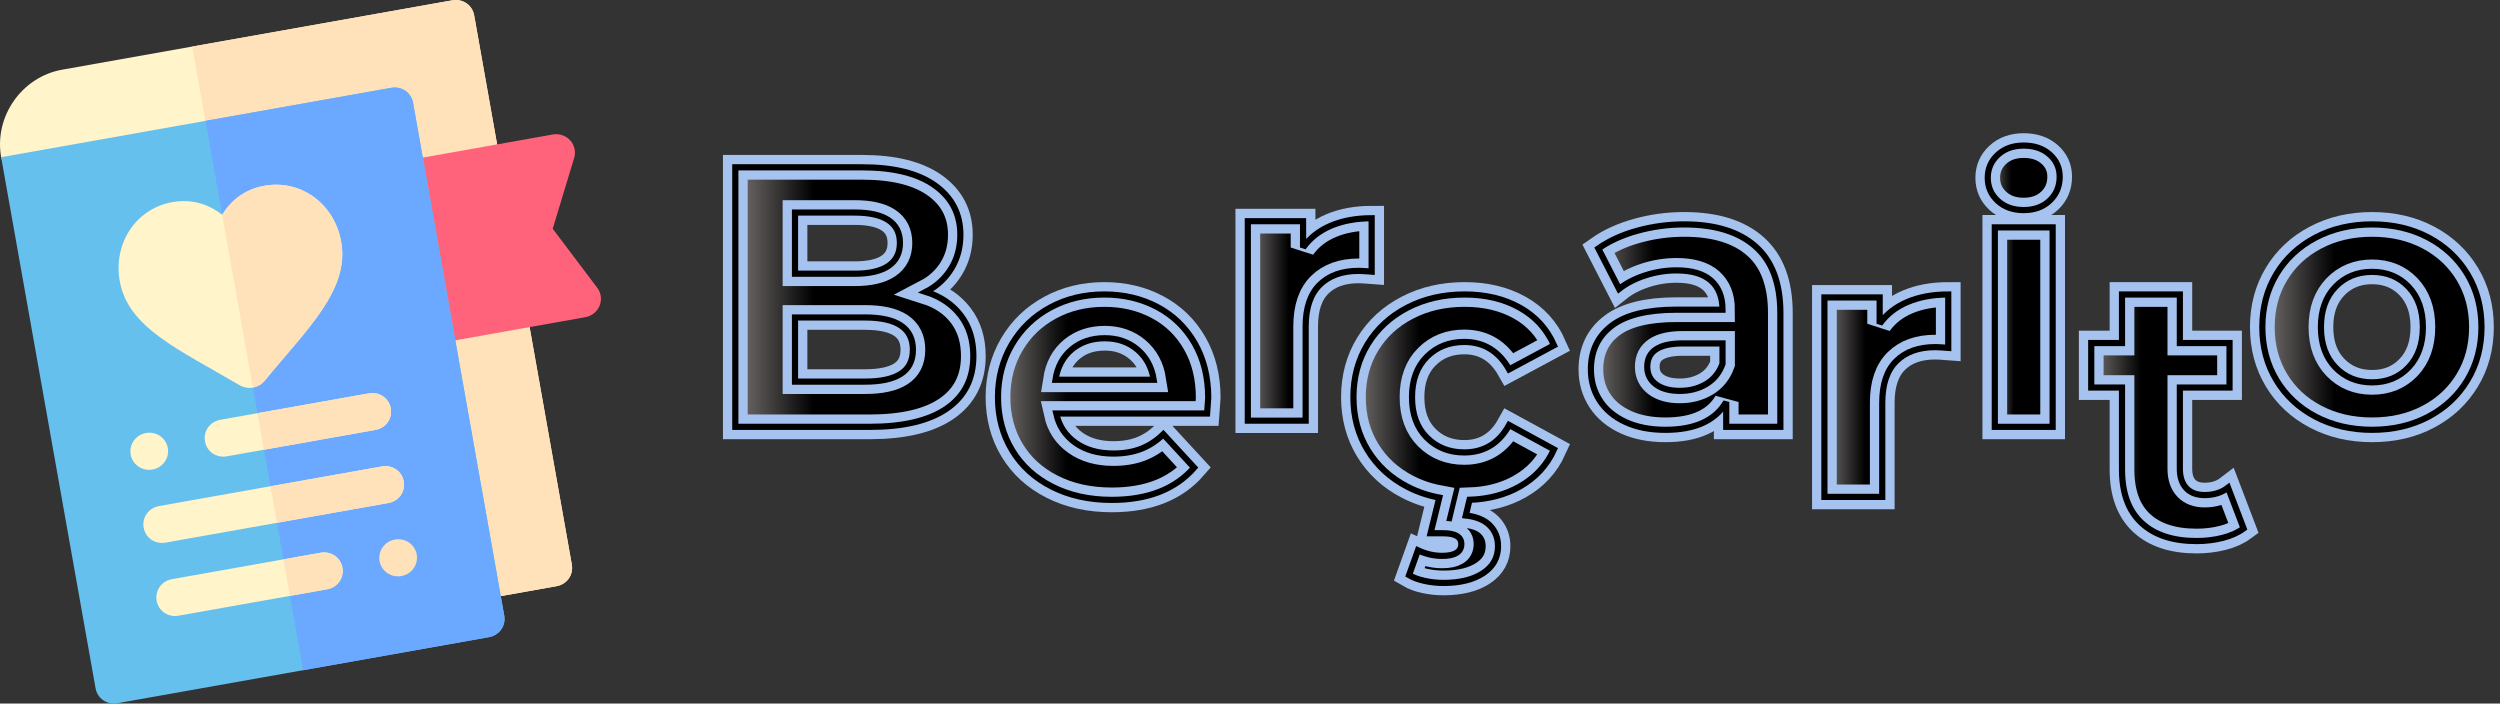<?xml version="1.0" standalone="no"?><!-- Generator: Gravit.io --><svg xmlns="http://www.w3.org/2000/svg" xmlns:xlink="http://www.w3.org/1999/xlink" style="isolation:isolate" viewBox="0 0 404.567 113.849" width="404.567px" height="113.849px"><rect x="0" y="0" width="404.567" height="113.849" fill="#333333" stroke="none"/><defs><clipPath id="_clipPath_2JOToGuS1Yn4LDoMymDkHJKfZDDkfkyA"><rect width="404.567" height="113.849"/></clipPath></defs><g clip-path="url(#_clipPath_2JOToGuS1Yn4LDoMymDkHJKfZDDkfkyA)"><g><path d=" M 76.731 2.472 L 92.537 91.369 C 92.832 93.025 91.741 94.561 90.057 94.86 L 26.928 106.085 L 0.184 25.437 C -0.973 18.932 3.457 12.451 10.07 11.275 L 73.199 0.05 C 74.883 -0.249 76.436 0.816 76.731 2.472 Z " fill="rgb(255,244,202)"/><path d=" M 76.731 2.472 L 92.537 91.369 C 92.832 93.025 91.741 94.561 90.057 94.86 L 47.971 102.343 L 31.113 7.533 L 73.199 0.05 C 74.883 -0.249 76.436 0.816 76.731 2.472 Z " fill="rgb(255,225,186)"/><path d=" M 89.442 37.017 L 92.914 25.564 C 93.218 24.565 92.974 23.486 92.27 22.711 C 91.567 21.937 90.506 21.577 89.464 21.763 L 65.415 26.039 L 70.672 55.605 L 94.721 51.329 C 96.947 50.933 98.001 48.358 96.649 46.572 L 89.442 37.017 Z " fill="rgb(255,99,123)"/><path d=" M 63.312 14.212 L 0.184 25.437 L 15.464 111.377 C 15.759 113.032 17.312 114.098 18.996 113.799 L 79.119 103.109 C 80.803 102.809 81.893 101.273 81.599 99.618 L 66.844 16.634 C 66.55 14.978 64.996 13.913 63.312 14.212 Z " fill="rgb(102,192,238)"/><path d=" M 66.844 16.634 L 81.599 99.618 C 81.893 101.273 80.803 102.809 79.119 103.109 L 49.057 108.454 L 33.251 19.557 L 63.312 14.212 C 64.996 13.913 66.55 14.978 66.844 16.634 Z " fill="rgb(106,169,255)"/><path d=" M 42.809 30.058 C 39.502 30.646 37.3 32.563 35.953 34.755 C 33.933 33.162 31.206 32.121 27.899 32.709 C 22.006 33.757 18.289 39.36 19.382 45.509 C 20.728 53.078 28.974 56.553 38.816 62.367 C 39.501 62.734 40.205 62.853 40.926 62.724 C 41.647 62.596 42.267 62.242 42.784 61.662 C 49.61 53.311 56.603 46.944 55.215 39.138 C 54.122 32.988 48.701 29.011 42.809 30.058 Z " fill="rgb(255,244,202)"/><path d=" M 27.157 72.493 C 27.448 74.126 26.337 75.689 24.677 75.984 C 23.017 76.279 21.436 75.195 21.145 73.562 C 20.855 71.929 21.965 70.366 23.626 70.071 C 25.286 69.775 26.867 70.86 27.157 72.493 Z " fill="rgb(255,244,202)"/><path d=" M 67.437 89.732 C 67.727 91.365 66.617 92.928 64.956 93.223 C 63.296 93.518 61.715 92.434 61.424 90.801 C 61.134 89.168 62.244 87.605 63.905 87.31 C 65.565 87.015 67.146 88.099 67.437 89.732 Z " fill="rgb(255,225,186)"/><path d=" M 63.231 66.079 C 63.525 67.734 62.435 69.27 60.751 69.57 L 36.702 73.846 C 35.018 74.145 33.464 73.079 33.17 71.424 C 32.875 69.768 33.966 68.232 35.65 67.933 L 59.699 63.657 C 61.383 63.357 62.937 64.423 63.231 66.079 Z " fill="rgb(255,244,202)"/><path d=" M 65.334 77.905 C 65.628 79.561 64.537 81.097 62.853 81.397 L 26.78 87.811 C 25.096 88.11 23.542 87.044 23.248 85.388 C 22.954 83.732 24.045 82.197 25.728 81.897 L 61.802 75.483 C 63.486 75.184 65.039 76.249 65.334 77.905 Z " fill="rgb(255,244,202)"/><path d=" M 55.412 91.87 C 55.707 93.525 54.616 95.062 52.932 95.361 L 28.883 99.637 C 27.199 99.937 25.645 98.871 25.351 97.215 C 25.056 95.559 26.147 94.023 27.831 93.724 L 51.88 89.448 C 53.564 89.148 55.118 90.214 55.412 91.87 Z " fill="rgb(255,244,202)"/><g><path d=" M 55.412 91.87 C 55.707 93.525 54.616 95.062 52.932 95.361 L 46.92 96.43 L 45.868 90.517 L 51.88 89.448 C 53.564 89.148 55.118 90.214 55.412 91.87 Z " fill="rgb(255,225,186)"/><path d=" M 42.784 61.662 C 42.267 62.242 41.647 62.596 40.926 62.724 L 35.953 34.755 C 37.3 32.563 39.502 30.646 42.809 30.058 C 48.701 29.011 54.122 32.988 55.215 39.138 C 56.603 46.943 49.61 53.311 42.784 61.662 Z " fill="rgb(255,225,186)"/><path d=" M 65.334 77.905 C 65.628 79.561 64.537 81.097 62.853 81.397 L 44.817 84.604 L 43.765 78.69 L 61.802 75.483 C 63.486 75.184 65.039 76.249 65.334 77.905 Z " fill="rgb(255,225,186)"/><path d=" M 60.751 69.57 L 42.714 72.777 L 41.662 66.864 L 59.699 63.657 C 61.383 63.357 62.937 64.423 63.231 66.079 C 63.525 67.734 62.435 69.27 60.751 69.57 Z " fill="rgb(255,225,186)"/></g></g><linearGradient id="_lgradient_40" x1="0" y1="0.5" x2="1" y2="0.5" gradientTransform="matrix(38.52,0,0,42,118.993,27.075)" gradientUnits="userSpaceOnUse"><stop offset="1.739%" stop-opacity="1" style="stop-color:rgb(113,108,108)"/><stop offset="33.043%" stop-opacity="1" style="stop-color:rgb(0,0,0)"/></linearGradient><path d=" M 138.313 34.395 L 128.653 34.395 L 128.653 44.295 L 138.313 44.295 L 138.313 44.295 Q 141.913 44.295 143.773 43.035 L 143.773 43.035 L 143.773 43.035 Q 145.633 41.775 145.633 39.315 L 145.633 39.315 L 145.633 39.315 Q 145.633 36.855 143.773 35.625 L 143.773 35.625 L 143.773 35.625 Q 141.913 34.395 138.313 34.395 L 138.313 34.395 L 138.313 34.395 Z  M 149.833 47.235 L 149.833 47.235 Q 153.433 48.375 155.473 51.045 L 155.473 51.045 L 155.473 51.045 Q 157.513 53.715 157.513 57.615 L 157.513 57.615 L 157.513 57.615 Q 157.513 63.135 153.223 66.105 L 153.223 66.105 L 153.223 66.105 Q 148.933 69.075 140.713 69.075 L 140.713 69.075 L 118.993 69.075 L 118.993 27.075 L 139.513 27.075 L 139.513 27.075 Q 147.193 27.075 151.303 30.015 L 151.303 30.015 L 151.303 30.015 Q 155.413 32.955 155.413 37.995 L 155.413 37.995 L 155.413 37.995 Q 155.413 41.055 153.943 43.455 L 153.943 43.455 L 153.943 43.455 Q 152.473 45.855 149.833 47.235 L 149.833 47.235 L 149.833 47.235 Z  M 139.993 61.755 L 139.993 61.755 Q 143.833 61.755 145.783 60.495 L 145.783 60.495 L 145.783 60.495 Q 147.733 59.235 147.733 56.595 L 147.733 56.595 L 147.733 56.595 Q 147.733 51.375 139.993 51.375 L 139.993 51.375 L 128.653 51.375 L 128.653 61.755 L 139.993 61.755 Z " fill-rule="evenodd" fill="url(#_lgradient_40)"/><g style="isolation: isolate;"><mask id="_mask_lzPVsBKjyDiZt9xg1ob18fy6nUvfXH1g" x="-200%" y="-200%" width="400%" height="400%"><rect x="-200%" y="-200%" width="400%" height="400%" style="fill:white;"/><path d=" M 138.313 34.395 L 128.653 34.395 L 128.653 44.295 L 138.313 44.295 L 138.313 44.295 Q 141.913 44.295 143.773 43.035 L 143.773 43.035 L 143.773 43.035 Q 145.633 41.775 145.633 39.315 L 145.633 39.315 L 145.633 39.315 Q 145.633 36.855 143.773 35.625 L 143.773 35.625 L 143.773 35.625 Q 141.913 34.395 138.313 34.395 L 138.313 34.395 L 138.313 34.395 Z  M 149.833 47.235 L 149.833 47.235 Q 153.433 48.375 155.473 51.045 L 155.473 51.045 L 155.473 51.045 Q 157.513 53.715 157.513 57.615 L 157.513 57.615 L 157.513 57.615 Q 157.513 63.135 153.223 66.105 L 153.223 66.105 L 153.223 66.105 Q 148.933 69.075 140.713 69.075 L 140.713 69.075 L 118.993 69.075 L 118.993 27.075 L 139.513 27.075 L 139.513 27.075 Q 147.193 27.075 151.303 30.015 L 151.303 30.015 L 151.303 30.015 Q 155.413 32.955 155.413 37.995 L 155.413 37.995 L 155.413 37.995 Q 155.413 41.055 153.943 43.455 L 153.943 43.455 L 153.943 43.455 Q 152.473 45.855 149.833 47.235 L 149.833 47.235 L 149.833 47.235 Z  M 139.993 61.755 L 139.993 61.755 Q 143.833 61.755 145.783 60.495 L 145.783 60.495 L 145.783 60.495 Q 147.733 59.235 147.733 56.595 L 147.733 56.595 L 147.733 56.595 Q 147.733 51.375 139.993 51.375 L 139.993 51.375 L 128.653 51.375 L 128.653 61.755 L 139.993 61.755 Z " fill-rule="evenodd" fill="black" stroke="none"/></mask><path d=" M 138.313 34.395 L 128.653 34.395 L 128.653 44.295 L 138.313 44.295 L 138.313 44.295 Q 141.913 44.295 143.773 43.035 L 143.773 43.035 L 143.773 43.035 Q 145.633 41.775 145.633 39.315 L 145.633 39.315 L 145.633 39.315 Q 145.633 36.855 143.773 35.625 L 143.773 35.625 L 143.773 35.625 Q 141.913 34.395 138.313 34.395 L 138.313 34.395 L 138.313 34.395 Z  M 149.833 47.235 L 149.833 47.235 Q 153.433 48.375 155.473 51.045 L 155.473 51.045 L 155.473 51.045 Q 157.513 53.715 157.513 57.615 L 157.513 57.615 L 157.513 57.615 Q 157.513 63.135 153.223 66.105 L 153.223 66.105 L 153.223 66.105 Q 148.933 69.075 140.713 69.075 L 140.713 69.075 L 118.993 69.075 L 118.993 27.075 L 139.513 27.075 L 139.513 27.075 Q 147.193 27.075 151.303 30.015 L 151.303 30.015 L 151.303 30.015 Q 155.413 32.955 155.413 37.995 L 155.413 37.995 L 155.413 37.995 Q 155.413 41.055 153.943 43.455 L 153.943 43.455 L 153.943 43.455 Q 152.473 45.855 149.833 47.235 L 149.833 47.235 L 149.833 47.235 Z  M 139.993 61.755 L 139.993 61.755 Q 143.833 61.755 145.783 60.495 L 145.783 60.495 L 145.783 60.495 Q 147.733 59.235 147.733 56.595 L 147.733 56.595 L 147.733 56.595 Q 147.733 51.375 139.993 51.375 L 139.993 51.375 L 128.653 51.375 L 128.653 61.755 L 139.993 61.755 Z " fill-rule="evenodd" fill="none" mask="url(#_mask_lzPVsBKjyDiZt9xg1ob18fy6nUvfXH1g)" vector-effect="non-scaling-stroke" stroke-width="4" stroke="rgb(165,195,238)" stroke-linejoin="miter" stroke-linecap="round" stroke-miterlimit="3"/><path d=" M 138.313 34.395 L 128.653 34.395 L 128.653 44.295 L 138.313 44.295 L 138.313 44.295 Q 141.913 44.295 143.773 43.035 L 143.773 43.035 L 143.773 43.035 Q 145.633 41.775 145.633 39.315 L 145.633 39.315 L 145.633 39.315 Q 145.633 36.855 143.773 35.625 L 143.773 35.625 L 143.773 35.625 Q 141.913 34.395 138.313 34.395 L 138.313 34.395 L 138.313 34.395 Z  M 149.833 47.235 L 149.833 47.235 Q 153.433 48.375 155.473 51.045 L 155.473 51.045 L 155.473 51.045 Q 157.513 53.715 157.513 57.615 L 157.513 57.615 L 157.513 57.615 Q 157.513 63.135 153.223 66.105 L 153.223 66.105 L 153.223 66.105 Q 148.933 69.075 140.713 69.075 L 140.713 69.075 L 118.993 69.075 L 118.993 27.075 L 139.513 27.075 L 139.513 27.075 Q 147.193 27.075 151.303 30.015 L 151.303 30.015 L 151.303 30.015 Q 155.413 32.955 155.413 37.995 L 155.413 37.995 L 155.413 37.995 Q 155.413 41.055 153.943 43.455 L 153.943 43.455 L 153.943 43.455 Q 152.473 45.855 149.833 47.235 L 149.833 47.235 L 149.833 47.235 Z  M 139.993 61.755 L 139.993 61.755 Q 143.833 61.755 145.783 60.495 L 145.783 60.495 L 145.783 60.495 Q 147.733 59.235 147.733 56.595 L 147.733 56.595 L 147.733 56.595 Q 147.733 51.375 139.993 51.375 L 139.993 51.375 L 128.653 51.375 L 128.653 61.755 L 139.993 61.755 Z " fill-rule="evenodd" fill="none" vector-effect="non-scaling-stroke" stroke-width="1" stroke="rgb(0,0,0)" stroke-linejoin="miter" stroke-linecap="square" stroke-miterlimit="3"/></g><path d=" M 138.313 34.395 L 128.653 34.395 L 128.653 44.295 L 138.313 44.295 L 138.313 44.295 Q 141.913 44.295 143.773 43.035 L 143.773 43.035 L 143.773 43.035 Q 145.633 41.775 145.633 39.315 L 145.633 39.315 L 145.633 39.315 Q 145.633 36.855 143.773 35.625 L 143.773 35.625 L 143.773 35.625 Q 141.913 34.395 138.313 34.395 L 138.313 34.395 L 138.313 34.395 Z  M 149.833 47.235 L 149.833 47.235 Q 153.433 48.375 155.473 51.045 L 155.473 51.045 L 155.473 51.045 Q 157.513 53.715 157.513 57.615 L 157.513 57.615 L 157.513 57.615 Q 157.513 63.135 153.223 66.105 L 153.223 66.105 L 153.223 66.105 Q 148.933 69.075 140.713 69.075 L 140.713 69.075 L 118.993 69.075 L 118.993 27.075 L 139.513 27.075 L 139.513 27.075 Q 147.193 27.075 151.303 30.015 L 151.303 30.015 L 151.303 30.015 Q 155.413 32.955 155.413 37.995 L 155.413 37.995 L 155.413 37.995 Q 155.413 41.055 153.943 43.455 L 153.943 43.455 L 153.943 43.455 Q 152.473 45.855 149.833 47.235 L 149.833 47.235 L 149.833 47.235 Z  M 139.993 61.755 L 139.993 61.755 Q 143.833 61.755 145.783 60.495 L 145.783 60.495 L 145.783 60.495 Q 147.733 59.235 147.733 56.595 L 147.733 56.595 L 147.733 56.595 Q 147.733 51.375 139.993 51.375 L 139.993 51.375 L 128.653 51.375 L 128.653 61.755 L 139.993 61.755 Z " fill-rule="evenodd" fill="none"/><linearGradient id="_lgradient_41" x1="0" y1="0.5" x2="1" y2="0.5" gradientTransform="matrix(34.02,0,0,33.24,161.502,47.655)" gradientUnits="userSpaceOnUse"><stop offset="1.739%" stop-opacity="1" style="stop-color:rgb(113,108,108)"/><stop offset="33.043%" stop-opacity="1" style="stop-color:rgb(0,0,0)"/></linearGradient><path d=" M 195.522 64.395 L 195.522 64.395 Q 195.522 64.575 195.342 66.915 L 195.342 66.915 L 170.922 66.915 L 170.922 66.915 Q 171.582 69.915 174.042 71.655 L 174.042 71.655 L 174.042 71.655 Q 176.502 73.395 180.162 73.395 L 180.162 73.395 L 180.162 73.395 Q 182.682 73.395 184.632 72.645 L 184.632 72.645 L 184.632 72.645 Q 186.582 71.895 188.262 70.275 L 188.262 70.275 L 193.242 75.675 L 193.242 75.675 Q 188.682 80.895 179.922 80.895 L 179.922 80.895 L 179.922 80.895 Q 174.462 80.895 170.262 78.765 L 170.262 78.765 L 170.262 78.765 Q 166.062 76.635 163.782 72.855 L 163.782 72.855 L 163.782 72.855 Q 161.502 69.075 161.502 64.275 L 161.502 64.275 L 161.502 64.275 Q 161.502 59.535 163.752 55.725 L 163.752 55.725 L 163.752 55.725 Q 166.002 51.915 169.932 49.785 L 169.932 49.785 L 169.932 49.785 Q 173.862 47.655 178.722 47.655 L 178.722 47.655 L 178.722 47.655 Q 183.462 47.655 187.302 49.695 L 187.302 49.695 L 187.302 49.695 Q 191.142 51.735 193.332 55.545 L 193.332 55.545 L 193.332 55.545 Q 195.522 59.355 195.522 64.395 L 195.522 64.395 Z  M 178.782 54.735 L 178.782 54.735 Q 175.602 54.735 173.442 56.535 L 173.442 56.535 L 173.442 56.535 Q 171.282 58.335 170.802 61.455 L 170.802 61.455 L 186.702 61.455 L 186.702 61.455 Q 186.222 58.395 184.062 56.565 L 184.062 56.565 L 184.062 56.565 Q 181.902 54.735 178.782 54.735 L 178.782 54.735 Z " fill-rule="evenodd" fill="url(#_lgradient_41)"/><g style="isolation: isolate;"><mask id="_mask_xKCrJA5aXfrcSwujpUpK5NG6aOClmXS3" x="-200%" y="-200%" width="400%" height="400%"><rect x="-200%" y="-200%" width="400%" height="400%" style="fill:white;"/><path d=" M 195.522 64.395 L 195.522 64.395 Q 195.522 64.575 195.342 66.915 L 195.342 66.915 L 170.922 66.915 L 170.922 66.915 Q 171.582 69.915 174.042 71.655 L 174.042 71.655 L 174.042 71.655 Q 176.502 73.395 180.162 73.395 L 180.162 73.395 L 180.162 73.395 Q 182.682 73.395 184.632 72.645 L 184.632 72.645 L 184.632 72.645 Q 186.582 71.895 188.262 70.275 L 188.262 70.275 L 193.242 75.675 L 193.242 75.675 Q 188.682 80.895 179.922 80.895 L 179.922 80.895 L 179.922 80.895 Q 174.462 80.895 170.262 78.765 L 170.262 78.765 L 170.262 78.765 Q 166.062 76.635 163.782 72.855 L 163.782 72.855 L 163.782 72.855 Q 161.502 69.075 161.502 64.275 L 161.502 64.275 L 161.502 64.275 Q 161.502 59.535 163.752 55.725 L 163.752 55.725 L 163.752 55.725 Q 166.002 51.915 169.932 49.785 L 169.932 49.785 L 169.932 49.785 Q 173.862 47.655 178.722 47.655 L 178.722 47.655 L 178.722 47.655 Q 183.462 47.655 187.302 49.695 L 187.302 49.695 L 187.302 49.695 Q 191.142 51.735 193.332 55.545 L 193.332 55.545 L 193.332 55.545 Q 195.522 59.355 195.522 64.395 L 195.522 64.395 Z  M 178.782 54.735 L 178.782 54.735 Q 175.602 54.735 173.442 56.535 L 173.442 56.535 L 173.442 56.535 Q 171.282 58.335 170.802 61.455 L 170.802 61.455 L 186.702 61.455 L 186.702 61.455 Q 186.222 58.395 184.062 56.565 L 184.062 56.565 L 184.062 56.565 Q 181.902 54.735 178.782 54.735 L 178.782 54.735 Z " fill-rule="evenodd" fill="black" stroke="none"/></mask><path d=" M 195.522 64.395 L 195.522 64.395 Q 195.522 64.575 195.342 66.915 L 195.342 66.915 L 170.922 66.915 L 170.922 66.915 Q 171.582 69.915 174.042 71.655 L 174.042 71.655 L 174.042 71.655 Q 176.502 73.395 180.162 73.395 L 180.162 73.395 L 180.162 73.395 Q 182.682 73.395 184.632 72.645 L 184.632 72.645 L 184.632 72.645 Q 186.582 71.895 188.262 70.275 L 188.262 70.275 L 193.242 75.675 L 193.242 75.675 Q 188.682 80.895 179.922 80.895 L 179.922 80.895 L 179.922 80.895 Q 174.462 80.895 170.262 78.765 L 170.262 78.765 L 170.262 78.765 Q 166.062 76.635 163.782 72.855 L 163.782 72.855 L 163.782 72.855 Q 161.502 69.075 161.502 64.275 L 161.502 64.275 L 161.502 64.275 Q 161.502 59.535 163.752 55.725 L 163.752 55.725 L 163.752 55.725 Q 166.002 51.915 169.932 49.785 L 169.932 49.785 L 169.932 49.785 Q 173.862 47.655 178.722 47.655 L 178.722 47.655 L 178.722 47.655 Q 183.462 47.655 187.302 49.695 L 187.302 49.695 L 187.302 49.695 Q 191.142 51.735 193.332 55.545 L 193.332 55.545 L 193.332 55.545 Q 195.522 59.355 195.522 64.395 L 195.522 64.395 Z  M 178.782 54.735 L 178.782 54.735 Q 175.602 54.735 173.442 56.535 L 173.442 56.535 L 173.442 56.535 Q 171.282 58.335 170.802 61.455 L 170.802 61.455 L 186.702 61.455 L 186.702 61.455 Q 186.222 58.395 184.062 56.565 L 184.062 56.565 L 184.062 56.565 Q 181.902 54.735 178.782 54.735 L 178.782 54.735 Z " fill-rule="evenodd" fill="none" mask="url(#_mask_xKCrJA5aXfrcSwujpUpK5NG6aOClmXS3)" vector-effect="non-scaling-stroke" stroke-width="4" stroke="rgb(165,195,238)" stroke-linejoin="miter" stroke-linecap="round" stroke-miterlimit="3"/><path d=" M 195.522 64.395 L 195.522 64.395 Q 195.522 64.575 195.342 66.915 L 195.342 66.915 L 170.922 66.915 L 170.922 66.915 Q 171.582 69.915 174.042 71.655 L 174.042 71.655 L 174.042 71.655 Q 176.502 73.395 180.162 73.395 L 180.162 73.395 L 180.162 73.395 Q 182.682 73.395 184.632 72.645 L 184.632 72.645 L 184.632 72.645 Q 186.582 71.895 188.262 70.275 L 188.262 70.275 L 193.242 75.675 L 193.242 75.675 Q 188.682 80.895 179.922 80.895 L 179.922 80.895 L 179.922 80.895 Q 174.462 80.895 170.262 78.765 L 170.262 78.765 L 170.262 78.765 Q 166.062 76.635 163.782 72.855 L 163.782 72.855 L 163.782 72.855 Q 161.502 69.075 161.502 64.275 L 161.502 64.275 L 161.502 64.275 Q 161.502 59.535 163.752 55.725 L 163.752 55.725 L 163.752 55.725 Q 166.002 51.915 169.932 49.785 L 169.932 49.785 L 169.932 49.785 Q 173.862 47.655 178.722 47.655 L 178.722 47.655 L 178.722 47.655 Q 183.462 47.655 187.302 49.695 L 187.302 49.695 L 187.302 49.695 Q 191.142 51.735 193.332 55.545 L 193.332 55.545 L 193.332 55.545 Q 195.522 59.355 195.522 64.395 L 195.522 64.395 Z  M 178.782 54.735 L 178.782 54.735 Q 175.602 54.735 173.442 56.535 L 173.442 56.535 L 173.442 56.535 Q 171.282 58.335 170.802 61.455 L 170.802 61.455 L 186.702 61.455 L 186.702 61.455 Q 186.222 58.395 184.062 56.565 L 184.062 56.565 L 184.062 56.565 Q 181.902 54.735 178.782 54.735 L 178.782 54.735 Z " fill-rule="evenodd" fill="none" vector-effect="non-scaling-stroke" stroke-width="1" stroke="rgb(0,0,0)" stroke-linejoin="miter" stroke-linecap="square" stroke-miterlimit="3"/></g><path d=" M 195.522 64.395 L 195.522 64.395 Q 195.522 64.575 195.342 66.915 L 195.342 66.915 L 170.922 66.915 L 170.922 66.915 Q 171.582 69.915 174.042 71.655 L 174.042 71.655 L 174.042 71.655 Q 176.502 73.395 180.162 73.395 L 180.162 73.395 L 180.162 73.395 Q 182.682 73.395 184.632 72.645 L 184.632 72.645 L 184.632 72.645 Q 186.582 71.895 188.262 70.275 L 188.262 70.275 L 193.242 75.675 L 193.242 75.675 Q 188.682 80.895 179.922 80.895 L 179.922 80.895 L 179.922 80.895 Q 174.462 80.895 170.262 78.765 L 170.262 78.765 L 170.262 78.765 Q 166.062 76.635 163.782 72.855 L 163.782 72.855 L 163.782 72.855 Q 161.502 69.075 161.502 64.275 L 161.502 64.275 L 161.502 64.275 Q 161.502 59.535 163.752 55.725 L 163.752 55.725 L 163.752 55.725 Q 166.002 51.915 169.932 49.785 L 169.932 49.785 L 169.932 49.785 Q 173.862 47.655 178.722 47.655 L 178.722 47.655 L 178.722 47.655 Q 183.462 47.655 187.302 49.695 L 187.302 49.695 L 187.302 49.695 Q 191.142 51.735 193.332 55.545 L 193.332 55.545 L 193.332 55.545 Q 195.522 59.355 195.522 64.395 L 195.522 64.395 Z  M 178.782 54.735 L 178.782 54.735 Q 175.602 54.735 173.442 56.535 L 173.442 56.535 L 173.442 56.535 Q 171.282 58.335 170.802 61.455 L 170.802 61.455 L 186.702 61.455 L 186.702 61.455 Q 186.222 58.395 184.062 56.565 L 184.062 56.565 L 184.062 56.565 Q 181.902 54.735 178.782 54.735 L 178.782 54.735 Z " fill-rule="evenodd" fill="none"/><linearGradient id="_lgradient_42" x1="0" y1="0.5" x2="1" y2="0.5" gradientTransform="matrix(20.04,0,0,32.76,201.931,35.315)" gradientUnits="userSpaceOnUse"><stop offset="1.739%" stop-opacity="1" style="stop-color:rgb(113,108,108)"/><stop offset="33.043%" stop-opacity="1" style="stop-color:rgb(0,0,0)"/></linearGradient><path d=" M 210.871 40.055 L 210.871 40.055 Q 212.551 37.715 215.401 36.515 L 215.401 36.515 L 215.401 36.515 Q 218.251 35.315 221.971 35.315 L 221.971 35.315 L 221.971 43.955 L 221.971 43.955 Q 220.411 43.835 219.871 43.835 L 219.871 43.835 L 219.871 43.835 Q 215.851 43.835 213.571 46.085 L 213.571 46.085 L 213.571 46.085 Q 211.291 48.335 211.291 52.835 L 211.291 52.835 L 211.291 68.075 L 201.931 68.075 L 201.931 35.795 L 210.871 35.795 L 210.871 40.055 Z " fill-rule="evenodd" fill="url(#_lgradient_42)"/><g style="isolation: isolate;"><mask id="_mask_ahoUedfop7gbQRF2tXMxeRoDF6Ol3eNm" x="-200%" y="-200%" width="400%" height="400%"><rect x="-200%" y="-200%" width="400%" height="400%" style="fill:white;"/><path d=" M 210.871 40.055 L 210.871 40.055 Q 212.551 37.715 215.401 36.515 L 215.401 36.515 L 215.401 36.515 Q 218.251 35.315 221.971 35.315 L 221.971 35.315 L 221.971 43.955 L 221.971 43.955 Q 220.411 43.835 219.871 43.835 L 219.871 43.835 L 219.871 43.835 Q 215.851 43.835 213.571 46.085 L 213.571 46.085 L 213.571 46.085 Q 211.291 48.335 211.291 52.835 L 211.291 52.835 L 211.291 68.075 L 201.931 68.075 L 201.931 35.795 L 210.871 35.795 L 210.871 40.055 Z " fill-rule="evenodd" fill="black" stroke="none"/></mask><path d=" M 210.871 40.055 L 210.871 40.055 Q 212.551 37.715 215.401 36.515 L 215.401 36.515 L 215.401 36.515 Q 218.251 35.315 221.971 35.315 L 221.971 35.315 L 221.971 43.955 L 221.971 43.955 Q 220.411 43.835 219.871 43.835 L 219.871 43.835 L 219.871 43.835 Q 215.851 43.835 213.571 46.085 L 213.571 46.085 L 213.571 46.085 Q 211.291 48.335 211.291 52.835 L 211.291 52.835 L 211.291 68.075 L 201.931 68.075 L 201.931 35.795 L 210.871 35.795 L 210.871 40.055 Z " fill-rule="evenodd" fill="none" mask="url(#_mask_ahoUedfop7gbQRF2tXMxeRoDF6Ol3eNm)" vector-effect="non-scaling-stroke" stroke-width="4" stroke="rgb(165,195,238)" stroke-linejoin="miter" stroke-linecap="round" stroke-miterlimit="3"/><path d=" M 210.871 40.055 L 210.871 40.055 Q 212.551 37.715 215.401 36.515 L 215.401 36.515 L 215.401 36.515 Q 218.251 35.315 221.971 35.315 L 221.971 35.315 L 221.971 43.955 L 221.971 43.955 Q 220.411 43.835 219.871 43.835 L 219.871 43.835 L 219.871 43.835 Q 215.851 43.835 213.571 46.085 L 213.571 46.085 L 213.571 46.085 Q 211.291 48.335 211.291 52.835 L 211.291 52.835 L 211.291 68.075 L 201.931 68.075 L 201.931 35.795 L 210.871 35.795 L 210.871 40.055 Z " fill-rule="evenodd" fill="none" vector-effect="non-scaling-stroke" stroke-width="1" stroke="rgb(0,0,0)" stroke-linejoin="miter" stroke-linecap="square" stroke-miterlimit="3"/></g><path d=" M 210.871 40.055 L 210.871 40.055 Q 212.551 37.715 215.401 36.515 L 215.401 36.515 L 215.401 36.515 Q 218.251 35.315 221.971 35.315 L 221.971 35.315 L 221.971 43.955 L 221.971 43.955 Q 220.411 43.835 219.871 43.835 L 219.871 43.835 L 219.871 43.835 Q 215.851 43.835 213.571 46.085 L 213.571 46.085 L 213.571 46.085 Q 211.291 48.335 211.291 52.835 L 211.291 52.835 L 211.291 68.075 L 201.931 68.075 L 201.931 35.795 L 210.871 35.795 L 210.871 40.055 Z " fill-rule="evenodd" fill="none"/><linearGradient id="_lgradient_43" x1="0" y1="0.5" x2="1" y2="0.5" gradientTransform="matrix(32.46,0,0,46.68,219.021,47.655)" gradientUnits="userSpaceOnUse"><stop offset="1.739%" stop-opacity="1" style="stop-color:rgb(113,108,108)"/><stop offset="33.043%" stop-opacity="1" style="stop-color:rgb(0,0,0)"/></linearGradient><path d=" M 232.915 80.527 Q 230.154 80.01 227.751 78.765 L 227.751 78.765 L 227.751 78.765 Q 223.641 76.635 221.331 72.855 L 221.331 72.855 L 221.331 72.855 Q 219.021 69.075 219.021 64.275 L 219.021 64.275 L 219.021 64.275 Q 219.021 59.475 221.331 55.695 L 221.331 55.695 L 221.331 55.695 Q 223.641 51.915 227.751 49.785 L 227.751 49.785 L 227.751 49.785 Q 231.861 47.655 237.021 47.655 L 237.021 47.655 L 237.021 47.655 Q 242.121 47.655 245.931 49.785 L 245.931 49.785 L 245.931 49.785 Q 249.741 51.915 251.481 55.875 L 251.481 55.875 L 244.221 59.775 L 244.221 59.775 Q 241.701 55.335 236.961 55.335 L 236.961 55.335 L 236.961 55.335 Q 233.301 55.335 230.901 57.735 L 230.901 57.735 L 230.901 57.735 Q 228.501 60.135 228.501 64.275 L 228.501 64.275 L 228.501 64.275 Q 228.501 68.415 230.901 70.815 L 230.901 70.815 L 230.901 70.815 Q 233.301 73.215 236.961 73.215 L 236.961 73.215 L 236.961 73.215 Q 241.761 73.215 244.221 68.775 L 244.221 68.775 L 251.481 72.735 L 251.481 72.735 Q 249.741 76.575 245.931 78.735 L 245.931 78.735 L 245.931 78.735 Q 242.419 80.726 237.812 80.882 L 237.201 83.415 L 237.201 83.415 Q 239.841 83.715 241.131 85.065 L 241.131 85.065 L 241.131 85.065 Q 242.421 86.415 242.421 88.395 L 242.421 88.395 L 242.421 88.395 Q 242.421 91.155 240.021 92.745 L 240.021 92.745 L 240.021 92.745 Q 237.621 94.335 233.601 94.335 L 233.601 94.335 L 233.601 94.335 Q 232.041 94.335 230.541 94.005 L 230.541 94.005 L 230.541 94.005 Q 229.041 93.675 228.021 93.075 L 228.021 93.075 L 229.461 89.055 L 229.461 89.055 Q 231.381 89.955 233.361 89.955 L 233.361 89.955 L 233.361 89.955 Q 236.481 89.955 236.481 88.035 L 236.481 88.035 L 236.481 88.035 Q 236.481 86.295 233.541 86.295 L 233.541 86.295 L 231.501 86.295 L 232.915 80.527 Z " fill-rule="evenodd" fill="url(#_lgradient_43)"/><g style="isolation: isolate;"><mask id="_mask_JQuNRmkt8ldS2CziJA6GzbvVP4kj0eA7" x="-200%" y="-200%" width="400%" height="400%"><rect x="-200%" y="-200%" width="400%" height="400%" style="fill:white;"/><path d=" M 232.915 80.527 Q 230.154 80.01 227.751 78.765 L 227.751 78.765 L 227.751 78.765 Q 223.641 76.635 221.331 72.855 L 221.331 72.855 L 221.331 72.855 Q 219.021 69.075 219.021 64.275 L 219.021 64.275 L 219.021 64.275 Q 219.021 59.475 221.331 55.695 L 221.331 55.695 L 221.331 55.695 Q 223.641 51.915 227.751 49.785 L 227.751 49.785 L 227.751 49.785 Q 231.861 47.655 237.021 47.655 L 237.021 47.655 L 237.021 47.655 Q 242.121 47.655 245.931 49.785 L 245.931 49.785 L 245.931 49.785 Q 249.741 51.915 251.481 55.875 L 251.481 55.875 L 244.221 59.775 L 244.221 59.775 Q 241.701 55.335 236.961 55.335 L 236.961 55.335 L 236.961 55.335 Q 233.301 55.335 230.901 57.735 L 230.901 57.735 L 230.901 57.735 Q 228.501 60.135 228.501 64.275 L 228.501 64.275 L 228.501 64.275 Q 228.501 68.415 230.901 70.815 L 230.901 70.815 L 230.901 70.815 Q 233.301 73.215 236.961 73.215 L 236.961 73.215 L 236.961 73.215 Q 241.761 73.215 244.221 68.775 L 244.221 68.775 L 251.481 72.735 L 251.481 72.735 Q 249.741 76.575 245.931 78.735 L 245.931 78.735 L 245.931 78.735 Q 242.419 80.726 237.812 80.882 L 237.201 83.415 L 237.201 83.415 Q 239.841 83.715 241.131 85.065 L 241.131 85.065 L 241.131 85.065 Q 242.421 86.415 242.421 88.395 L 242.421 88.395 L 242.421 88.395 Q 242.421 91.155 240.021 92.745 L 240.021 92.745 L 240.021 92.745 Q 237.621 94.335 233.601 94.335 L 233.601 94.335 L 233.601 94.335 Q 232.041 94.335 230.541 94.005 L 230.541 94.005 L 230.541 94.005 Q 229.041 93.675 228.021 93.075 L 228.021 93.075 L 229.461 89.055 L 229.461 89.055 Q 231.381 89.955 233.361 89.955 L 233.361 89.955 L 233.361 89.955 Q 236.481 89.955 236.481 88.035 L 236.481 88.035 L 236.481 88.035 Q 236.481 86.295 233.541 86.295 L 233.541 86.295 L 231.501 86.295 L 232.915 80.527 Z " fill-rule="evenodd" fill="black" stroke="none"/></mask><path d=" M 232.915 80.527 Q 230.154 80.01 227.751 78.765 L 227.751 78.765 L 227.751 78.765 Q 223.641 76.635 221.331 72.855 L 221.331 72.855 L 221.331 72.855 Q 219.021 69.075 219.021 64.275 L 219.021 64.275 L 219.021 64.275 Q 219.021 59.475 221.331 55.695 L 221.331 55.695 L 221.331 55.695 Q 223.641 51.915 227.751 49.785 L 227.751 49.785 L 227.751 49.785 Q 231.861 47.655 237.021 47.655 L 237.021 47.655 L 237.021 47.655 Q 242.121 47.655 245.931 49.785 L 245.931 49.785 L 245.931 49.785 Q 249.741 51.915 251.481 55.875 L 251.481 55.875 L 244.221 59.775 L 244.221 59.775 Q 241.701 55.335 236.961 55.335 L 236.961 55.335 L 236.961 55.335 Q 233.301 55.335 230.901 57.735 L 230.901 57.735 L 230.901 57.735 Q 228.501 60.135 228.501 64.275 L 228.501 64.275 L 228.501 64.275 Q 228.501 68.415 230.901 70.815 L 230.901 70.815 L 230.901 70.815 Q 233.301 73.215 236.961 73.215 L 236.961 73.215 L 236.961 73.215 Q 241.761 73.215 244.221 68.775 L 244.221 68.775 L 251.481 72.735 L 251.481 72.735 Q 249.741 76.575 245.931 78.735 L 245.931 78.735 L 245.931 78.735 Q 242.419 80.726 237.812 80.882 L 237.201 83.415 L 237.201 83.415 Q 239.841 83.715 241.131 85.065 L 241.131 85.065 L 241.131 85.065 Q 242.421 86.415 242.421 88.395 L 242.421 88.395 L 242.421 88.395 Q 242.421 91.155 240.021 92.745 L 240.021 92.745 L 240.021 92.745 Q 237.621 94.335 233.601 94.335 L 233.601 94.335 L 233.601 94.335 Q 232.041 94.335 230.541 94.005 L 230.541 94.005 L 230.541 94.005 Q 229.041 93.675 228.021 93.075 L 228.021 93.075 L 229.461 89.055 L 229.461 89.055 Q 231.381 89.955 233.361 89.955 L 233.361 89.955 L 233.361 89.955 Q 236.481 89.955 236.481 88.035 L 236.481 88.035 L 236.481 88.035 Q 236.481 86.295 233.541 86.295 L 233.541 86.295 L 231.501 86.295 L 232.915 80.527 Z " fill-rule="evenodd" fill="none" mask="url(#_mask_JQuNRmkt8ldS2CziJA6GzbvVP4kj0eA7)" vector-effect="non-scaling-stroke" stroke-width="4" stroke="rgb(165,195,238)" stroke-linejoin="miter" stroke-linecap="round" stroke-miterlimit="3"/><path d=" M 232.915 80.527 Q 230.154 80.01 227.751 78.765 L 227.751 78.765 L 227.751 78.765 Q 223.641 76.635 221.331 72.855 L 221.331 72.855 L 221.331 72.855 Q 219.021 69.075 219.021 64.275 L 219.021 64.275 L 219.021 64.275 Q 219.021 59.475 221.331 55.695 L 221.331 55.695 L 221.331 55.695 Q 223.641 51.915 227.751 49.785 L 227.751 49.785 L 227.751 49.785 Q 231.861 47.655 237.021 47.655 L 237.021 47.655 L 237.021 47.655 Q 242.121 47.655 245.931 49.785 L 245.931 49.785 L 245.931 49.785 Q 249.741 51.915 251.481 55.875 L 251.481 55.875 L 244.221 59.775 L 244.221 59.775 Q 241.701 55.335 236.961 55.335 L 236.961 55.335 L 236.961 55.335 Q 233.301 55.335 230.901 57.735 L 230.901 57.735 L 230.901 57.735 Q 228.501 60.135 228.501 64.275 L 228.501 64.275 L 228.501 64.275 Q 228.501 68.415 230.901 70.815 L 230.901 70.815 L 230.901 70.815 Q 233.301 73.215 236.961 73.215 L 236.961 73.215 L 236.961 73.215 Q 241.761 73.215 244.221 68.775 L 244.221 68.775 L 251.481 72.735 L 251.481 72.735 Q 249.741 76.575 245.931 78.735 L 245.931 78.735 L 245.931 78.735 Q 242.419 80.726 237.812 80.882 L 237.201 83.415 L 237.201 83.415 Q 239.841 83.715 241.131 85.065 L 241.131 85.065 L 241.131 85.065 Q 242.421 86.415 242.421 88.395 L 242.421 88.395 L 242.421 88.395 Q 242.421 91.155 240.021 92.745 L 240.021 92.745 L 240.021 92.745 Q 237.621 94.335 233.601 94.335 L 233.601 94.335 L 233.601 94.335 Q 232.041 94.335 230.541 94.005 L 230.541 94.005 L 230.541 94.005 Q 229.041 93.675 228.021 93.075 L 228.021 93.075 L 229.461 89.055 L 229.461 89.055 Q 231.381 89.955 233.361 89.955 L 233.361 89.955 L 233.361 89.955 Q 236.481 89.955 236.481 88.035 L 236.481 88.035 L 236.481 88.035 Q 236.481 86.295 233.541 86.295 L 233.541 86.295 L 231.501 86.295 L 232.915 80.527 Z " fill-rule="evenodd" fill="none" vector-effect="non-scaling-stroke" stroke-width="1" stroke="rgb(0,0,0)" stroke-linejoin="miter" stroke-linecap="square" stroke-miterlimit="3"/></g><path d=" M 232.915 80.527 Q 230.154 80.01 227.751 78.765 L 227.751 78.765 L 227.751 78.765 Q 223.641 76.635 221.331 72.855 L 221.331 72.855 L 221.331 72.855 Q 219.021 69.075 219.021 64.275 L 219.021 64.275 L 219.021 64.275 Q 219.021 59.475 221.331 55.695 L 221.331 55.695 L 221.331 55.695 Q 223.641 51.915 227.751 49.785 L 227.751 49.785 L 227.751 49.785 Q 231.861 47.655 237.021 47.655 L 237.021 47.655 L 237.021 47.655 Q 242.121 47.655 245.931 49.785 L 245.931 49.785 L 245.931 49.785 Q 249.741 51.915 251.481 55.875 L 251.481 55.875 L 244.221 59.775 L 244.221 59.775 Q 241.701 55.335 236.961 55.335 L 236.961 55.335 L 236.961 55.335 Q 233.301 55.335 230.901 57.735 L 230.901 57.735 L 230.901 57.735 Q 228.501 60.135 228.501 64.275 L 228.501 64.275 L 228.501 64.275 Q 228.501 68.415 230.901 70.815 L 230.901 70.815 L 230.901 70.815 Q 233.301 73.215 236.961 73.215 L 236.961 73.215 L 236.961 73.215 Q 241.761 73.215 244.221 68.775 L 244.221 68.775 L 251.481 72.735 L 251.481 72.735 Q 249.741 76.575 245.931 78.735 L 245.931 78.735 L 245.931 78.735 Q 242.419 80.726 237.812 80.882 L 237.201 83.415 L 237.201 83.415 Q 239.841 83.715 241.131 85.065 L 241.131 85.065 L 241.131 85.065 Q 242.421 86.415 242.421 88.395 L 242.421 88.395 L 242.421 88.395 Q 242.421 91.155 240.021 92.745 L 240.021 92.745 L 240.021 92.745 Q 237.621 94.335 233.601 94.335 L 233.601 94.335 L 233.601 94.335 Q 232.041 94.335 230.541 94.005 L 230.541 94.005 L 230.541 94.005 Q 229.041 93.675 228.021 93.075 L 228.021 93.075 L 229.461 89.055 L 229.461 89.055 Q 231.381 89.955 233.361 89.955 L 233.361 89.955 L 233.361 89.955 Q 236.481 89.955 236.481 88.035 L 236.481 88.035 L 236.481 88.035 Q 236.481 86.295 233.541 86.295 L 233.541 86.295 L 231.501 86.295 L 232.915 80.527 Z " fill-rule="evenodd" fill="none"/><linearGradient id="_lgradient_44" x1="0" y1="0.5" x2="1" y2="0.5" gradientTransform="matrix(30.66,0,0,33.24,257.45,36.315)" gradientUnits="userSpaceOnUse"><stop offset="1.739%" stop-opacity="1" style="stop-color:rgb(113,108,108)"/><stop offset="33.043%" stop-opacity="1" style="stop-color:rgb(0,0,0)"/></linearGradient><path d=" M 272.57 36.315 L 272.57 36.315 Q 280.07 36.315 284.09 39.885 L 284.09 39.885 L 284.09 39.885 Q 288.11 43.455 288.11 50.655 L 288.11 50.655 L 288.11 69.075 L 279.35 69.075 L 279.35 65.055 L 279.35 65.055 Q 276.71 69.555 269.51 69.555 L 269.51 69.555 L 269.51 69.555 Q 265.79 69.555 263.06 68.295 L 263.06 68.295 L 263.06 68.295 Q 260.33 67.035 258.89 64.815 L 258.89 64.815 L 258.89 64.815 Q 257.45 62.595 257.45 59.775 L 257.45 59.775 L 257.45 59.775 Q 257.45 55.275 260.84 52.695 L 260.84 52.695 L 260.84 52.695 Q 264.23 50.115 271.31 50.115 L 271.31 50.115 L 278.75 50.115 L 278.75 50.115 Q 278.75 47.055 276.89 45.405 L 276.89 45.405 L 276.89 45.405 Q 275.03 43.755 271.31 43.755 L 271.31 43.755 L 271.31 43.755 Q 268.73 43.755 266.24 44.565 L 266.24 44.565 L 266.24 44.565 Q 263.75 45.375 262.01 46.755 L 262.01 46.755 L 258.65 40.215 L 258.65 40.215 Q 261.29 38.355 264.98 37.335 L 264.98 37.335 L 264.98 37.335 Q 268.67 36.315 272.57 36.315 L 272.57 36.315 Z  M 271.85 63.255 L 271.85 63.255 Q 274.25 63.255 276.11 62.145 L 276.11 62.145 L 276.11 62.145 Q 277.97 61.035 278.75 58.875 L 278.75 58.875 L 278.75 55.575 L 272.33 55.575 L 272.33 55.575 Q 266.57 55.575 266.57 59.355 L 266.57 59.355 L 266.57 59.355 Q 266.57 61.155 267.98 62.205 L 267.98 62.205 L 267.98 62.205 Q 269.39 63.255 271.85 63.255 L 271.85 63.255 Z " fill-rule="evenodd" fill="url(#_lgradient_44)"/><g style="isolation: isolate;"><mask id="_mask_UEXWBmzxKfzcA7dU3FY03ejEX50BNBoo" x="-200%" y="-200%" width="400%" height="400%"><rect x="-200%" y="-200%" width="400%" height="400%" style="fill:white;"/><path d=" M 272.57 36.315 L 272.57 36.315 Q 280.07 36.315 284.09 39.885 L 284.09 39.885 L 284.09 39.885 Q 288.11 43.455 288.11 50.655 L 288.11 50.655 L 288.11 69.075 L 279.35 69.075 L 279.35 65.055 L 279.35 65.055 Q 276.71 69.555 269.51 69.555 L 269.51 69.555 L 269.51 69.555 Q 265.79 69.555 263.06 68.295 L 263.06 68.295 L 263.06 68.295 Q 260.33 67.035 258.89 64.815 L 258.89 64.815 L 258.89 64.815 Q 257.45 62.595 257.45 59.775 L 257.45 59.775 L 257.45 59.775 Q 257.45 55.275 260.84 52.695 L 260.84 52.695 L 260.84 52.695 Q 264.23 50.115 271.31 50.115 L 271.31 50.115 L 278.75 50.115 L 278.75 50.115 Q 278.75 47.055 276.89 45.405 L 276.89 45.405 L 276.89 45.405 Q 275.03 43.755 271.31 43.755 L 271.31 43.755 L 271.31 43.755 Q 268.73 43.755 266.24 44.565 L 266.24 44.565 L 266.24 44.565 Q 263.75 45.375 262.01 46.755 L 262.01 46.755 L 258.65 40.215 L 258.65 40.215 Q 261.29 38.355 264.98 37.335 L 264.98 37.335 L 264.98 37.335 Q 268.67 36.315 272.57 36.315 L 272.57 36.315 Z  M 271.85 63.255 L 271.85 63.255 Q 274.25 63.255 276.11 62.145 L 276.11 62.145 L 276.11 62.145 Q 277.97 61.035 278.75 58.875 L 278.75 58.875 L 278.75 55.575 L 272.33 55.575 L 272.33 55.575 Q 266.57 55.575 266.57 59.355 L 266.57 59.355 L 266.57 59.355 Q 266.57 61.155 267.98 62.205 L 267.98 62.205 L 267.98 62.205 Q 269.39 63.255 271.85 63.255 L 271.85 63.255 Z " fill-rule="evenodd" fill="black" stroke="none"/></mask><path d=" M 272.57 36.315 L 272.57 36.315 Q 280.07 36.315 284.09 39.885 L 284.09 39.885 L 284.09 39.885 Q 288.11 43.455 288.11 50.655 L 288.11 50.655 L 288.11 69.075 L 279.35 69.075 L 279.35 65.055 L 279.35 65.055 Q 276.71 69.555 269.51 69.555 L 269.51 69.555 L 269.51 69.555 Q 265.79 69.555 263.06 68.295 L 263.06 68.295 L 263.06 68.295 Q 260.33 67.035 258.89 64.815 L 258.89 64.815 L 258.89 64.815 Q 257.45 62.595 257.45 59.775 L 257.45 59.775 L 257.45 59.775 Q 257.45 55.275 260.84 52.695 L 260.84 52.695 L 260.84 52.695 Q 264.23 50.115 271.31 50.115 L 271.31 50.115 L 278.75 50.115 L 278.75 50.115 Q 278.75 47.055 276.89 45.405 L 276.89 45.405 L 276.89 45.405 Q 275.03 43.755 271.31 43.755 L 271.31 43.755 L 271.31 43.755 Q 268.73 43.755 266.24 44.565 L 266.24 44.565 L 266.24 44.565 Q 263.75 45.375 262.01 46.755 L 262.01 46.755 L 258.65 40.215 L 258.65 40.215 Q 261.29 38.355 264.98 37.335 L 264.98 37.335 L 264.98 37.335 Q 268.67 36.315 272.57 36.315 L 272.57 36.315 Z  M 271.85 63.255 L 271.85 63.255 Q 274.25 63.255 276.11 62.145 L 276.11 62.145 L 276.11 62.145 Q 277.97 61.035 278.75 58.875 L 278.75 58.875 L 278.75 55.575 L 272.33 55.575 L 272.33 55.575 Q 266.57 55.575 266.57 59.355 L 266.57 59.355 L 266.57 59.355 Q 266.57 61.155 267.98 62.205 L 267.98 62.205 L 267.98 62.205 Q 269.39 63.255 271.85 63.255 L 271.85 63.255 Z " fill-rule="evenodd" fill="none" mask="url(#_mask_UEXWBmzxKfzcA7dU3FY03ejEX50BNBoo)" vector-effect="non-scaling-stroke" stroke-width="4" stroke="rgb(165,195,238)" stroke-linejoin="miter" stroke-linecap="round" stroke-miterlimit="3"/><path d=" M 272.57 36.315 L 272.57 36.315 Q 280.07 36.315 284.09 39.885 L 284.09 39.885 L 284.09 39.885 Q 288.11 43.455 288.11 50.655 L 288.11 50.655 L 288.11 69.075 L 279.35 69.075 L 279.35 65.055 L 279.35 65.055 Q 276.71 69.555 269.51 69.555 L 269.51 69.555 L 269.51 69.555 Q 265.79 69.555 263.06 68.295 L 263.06 68.295 L 263.06 68.295 Q 260.33 67.035 258.89 64.815 L 258.89 64.815 L 258.89 64.815 Q 257.45 62.595 257.45 59.775 L 257.45 59.775 L 257.45 59.775 Q 257.45 55.275 260.84 52.695 L 260.84 52.695 L 260.84 52.695 Q 264.23 50.115 271.31 50.115 L 271.31 50.115 L 278.75 50.115 L 278.75 50.115 Q 278.75 47.055 276.89 45.405 L 276.89 45.405 L 276.89 45.405 Q 275.03 43.755 271.31 43.755 L 271.31 43.755 L 271.31 43.755 Q 268.73 43.755 266.24 44.565 L 266.24 44.565 L 266.24 44.565 Q 263.75 45.375 262.01 46.755 L 262.01 46.755 L 258.65 40.215 L 258.65 40.215 Q 261.29 38.355 264.98 37.335 L 264.98 37.335 L 264.98 37.335 Q 268.67 36.315 272.57 36.315 L 272.57 36.315 Z  M 271.85 63.255 L 271.85 63.255 Q 274.25 63.255 276.11 62.145 L 276.11 62.145 L 276.11 62.145 Q 277.97 61.035 278.75 58.875 L 278.75 58.875 L 278.75 55.575 L 272.33 55.575 L 272.33 55.575 Q 266.57 55.575 266.57 59.355 L 266.57 59.355 L 266.57 59.355 Q 266.57 61.155 267.98 62.205 L 267.98 62.205 L 267.98 62.205 Q 269.39 63.255 271.85 63.255 L 271.85 63.255 Z " fill-rule="evenodd" fill="none" vector-effect="non-scaling-stroke" stroke-width="1" stroke="rgb(0,0,0)" stroke-linejoin="miter" stroke-linecap="square" stroke-miterlimit="3"/></g><path d=" M 272.57 36.315 L 272.57 36.315 Q 280.07 36.315 284.09 39.885 L 284.09 39.885 L 284.09 39.885 Q 288.11 43.455 288.11 50.655 L 288.11 50.655 L 288.11 69.075 L 279.35 69.075 L 279.35 65.055 L 279.35 65.055 Q 276.71 69.555 269.51 69.555 L 269.51 69.555 L 269.51 69.555 Q 265.79 69.555 263.06 68.295 L 263.06 68.295 L 263.06 68.295 Q 260.33 67.035 258.89 64.815 L 258.89 64.815 L 258.89 64.815 Q 257.45 62.595 257.45 59.775 L 257.45 59.775 L 257.45 59.775 Q 257.45 55.275 260.84 52.695 L 260.84 52.695 L 260.84 52.695 Q 264.23 50.115 271.31 50.115 L 271.31 50.115 L 278.75 50.115 L 278.75 50.115 Q 278.75 47.055 276.89 45.405 L 276.89 45.405 L 276.89 45.405 Q 275.03 43.755 271.31 43.755 L 271.31 43.755 L 271.31 43.755 Q 268.73 43.755 266.24 44.565 L 266.24 44.565 L 266.24 44.565 Q 263.75 45.375 262.01 46.755 L 262.01 46.755 L 258.65 40.215 L 258.65 40.215 Q 261.29 38.355 264.98 37.335 L 264.98 37.335 L 264.98 37.335 Q 268.67 36.315 272.57 36.315 L 272.57 36.315 Z  M 271.85 63.255 L 271.85 63.255 Q 274.25 63.255 276.11 62.145 L 276.11 62.145 L 276.11 62.145 Q 277.97 61.035 278.75 58.875 L 278.75 58.875 L 278.75 55.575 L 272.33 55.575 L 272.33 55.575 Q 266.57 55.575 266.57 59.355 L 266.57 59.355 L 266.57 59.355 Q 266.57 61.155 267.98 62.205 L 267.98 62.205 L 267.98 62.205 Q 269.39 63.255 271.85 63.255 L 271.85 63.255 Z " fill-rule="evenodd" fill="none"/><linearGradient id="_lgradient_45" x1="0" y1="0.5" x2="1" y2="0.5" gradientTransform="matrix(20.04,0,0,32.76,295.239,47.655)" gradientUnits="userSpaceOnUse"><stop offset="1.739%" stop-opacity="1" style="stop-color:rgb(113,108,108)"/><stop offset="33.043%" stop-opacity="1" style="stop-color:rgb(0,0,0)"/></linearGradient><path d=" M 304.179 52.395 L 304.179 52.395 Q 305.859 50.055 308.709 48.855 L 308.709 48.855 L 308.709 48.855 Q 311.559 47.655 315.279 47.655 L 315.279 47.655 L 315.279 56.295 L 315.279 56.295 Q 313.719 56.175 313.179 56.175 L 313.179 56.175 L 313.179 56.175 Q 309.159 56.175 306.879 58.425 L 306.879 58.425 L 306.879 58.425 Q 304.599 60.675 304.599 65.175 L 304.599 65.175 L 304.599 80.415 L 295.239 80.415 L 295.239 48.135 L 304.179 48.135 L 304.179 52.395 Z " fill-rule="evenodd" fill="url(#_lgradient_45)"/><g style="isolation: isolate;"><mask id="_mask_L8Yld1Gx7UmCOQABop6qeqv48TQuiZkf" x="-200%" y="-200%" width="400%" height="400%"><rect x="-200%" y="-200%" width="400%" height="400%" style="fill:white;"/><path d=" M 304.179 52.395 L 304.179 52.395 Q 305.859 50.055 308.709 48.855 L 308.709 48.855 L 308.709 48.855 Q 311.559 47.655 315.279 47.655 L 315.279 47.655 L 315.279 56.295 L 315.279 56.295 Q 313.719 56.175 313.179 56.175 L 313.179 56.175 L 313.179 56.175 Q 309.159 56.175 306.879 58.425 L 306.879 58.425 L 306.879 58.425 Q 304.599 60.675 304.599 65.175 L 304.599 65.175 L 304.599 80.415 L 295.239 80.415 L 295.239 48.135 L 304.179 48.135 L 304.179 52.395 Z " fill-rule="evenodd" fill="black" stroke="none"/></mask><path d=" M 304.179 52.395 L 304.179 52.395 Q 305.859 50.055 308.709 48.855 L 308.709 48.855 L 308.709 48.855 Q 311.559 47.655 315.279 47.655 L 315.279 47.655 L 315.279 56.295 L 315.279 56.295 Q 313.719 56.175 313.179 56.175 L 313.179 56.175 L 313.179 56.175 Q 309.159 56.175 306.879 58.425 L 306.879 58.425 L 306.879 58.425 Q 304.599 60.675 304.599 65.175 L 304.599 65.175 L 304.599 80.415 L 295.239 80.415 L 295.239 48.135 L 304.179 48.135 L 304.179 52.395 Z " fill-rule="evenodd" fill="none" mask="url(#_mask_L8Yld1Gx7UmCOQABop6qeqv48TQuiZkf)" vector-effect="non-scaling-stroke" stroke-width="4" stroke="rgb(165,195,238)" stroke-linejoin="miter" stroke-linecap="round" stroke-miterlimit="3"/><path d=" M 304.179 52.395 L 304.179 52.395 Q 305.859 50.055 308.709 48.855 L 308.709 48.855 L 308.709 48.855 Q 311.559 47.655 315.279 47.655 L 315.279 47.655 L 315.279 56.295 L 315.279 56.295 Q 313.719 56.175 313.179 56.175 L 313.179 56.175 L 313.179 56.175 Q 309.159 56.175 306.879 58.425 L 306.879 58.425 L 306.879 58.425 Q 304.599 60.675 304.599 65.175 L 304.599 65.175 L 304.599 80.415 L 295.239 80.415 L 295.239 48.135 L 304.179 48.135 L 304.179 52.395 Z " fill-rule="evenodd" fill="none" vector-effect="non-scaling-stroke" stroke-width="1" stroke="rgb(0,0,0)" stroke-linejoin="miter" stroke-linecap="square" stroke-miterlimit="3"/></g><path d=" M 304.179 52.395 L 304.179 52.395 Q 305.859 50.055 308.709 48.855 L 308.709 48.855 L 308.709 48.855 Q 311.559 47.655 315.279 47.655 L 315.279 47.655 L 315.279 56.295 L 315.279 56.295 Q 313.719 56.175 313.179 56.175 L 313.179 56.175 L 313.179 56.175 Q 309.159 56.175 306.879 58.425 L 306.879 58.425 L 306.879 58.425 Q 304.599 60.675 304.599 65.175 L 304.599 65.175 L 304.599 80.415 L 295.239 80.415 L 295.239 48.135 L 304.179 48.135 L 304.179 52.395 Z " fill-rule="evenodd" fill="none"/><linearGradient id="_lgradient_46" x1="0" y1="0.5" x2="1" y2="0.5" gradientTransform="matrix(9.36,0,0,32.28,322.812,36.795)" gradientUnits="userSpaceOnUse"><stop offset="1.739%" stop-opacity="1" style="stop-color:rgb(113,108,108)"/><stop offset="33.043%" stop-opacity="1" style="stop-color:rgb(0,0,0)"/></linearGradient><path d=" M 322.812 69.075 L 322.812 36.795 L 332.172 36.795 L 332.172 69.075 L 322.812 69.075 Z " fill-rule="evenodd" fill="url(#_lgradient_46)"/><g style="isolation: isolate;"><mask id="_mask_Bl6WAURBf631LfYwBPYrFzJlsrBY0cAG" x="-200%" y="-200%" width="400%" height="400%"><rect x="-200%" y="-200%" width="400%" height="400%" style="fill:white;"/><path d=" M 322.812 69.075 L 322.812 36.795 L 332.172 36.795 L 332.172 69.075 L 322.812 69.075 Z " fill-rule="evenodd" fill="black" stroke="none"/></mask><path d=" M 322.812 69.075 L 322.812 36.795 L 332.172 36.795 L 332.172 69.075 L 322.812 69.075 Z " fill-rule="evenodd" fill="none" mask="url(#_mask_Bl6WAURBf631LfYwBPYrFzJlsrBY0cAG)" vector-effect="non-scaling-stroke" stroke-width="4" stroke="rgb(165,195,238)" stroke-linejoin="miter" stroke-linecap="round" stroke-miterlimit="3"/><path d=" M 322.812 69.075 L 322.812 36.795 L 332.172 36.795 L 332.172 69.075 L 322.812 69.075 Z " fill-rule="evenodd" fill="none" vector-effect="non-scaling-stroke" stroke-width="1" stroke="rgb(0,0,0)" stroke-linejoin="miter" stroke-linecap="square" stroke-miterlimit="3"/></g><path d=" M 322.812 69.075 L 322.812 36.795 L 332.172 36.795 L 332.172 69.075 L 322.812 69.075 Z " fill-rule="evenodd" fill="none"/><linearGradient id="_lgradient_47" x1="0" y1="0.5" x2="1" y2="0.5" gradientTransform="matrix(11.64,0,0,10.44,321.672,23.558)" gradientUnits="userSpaceOnUse"><stop offset="1.739%" stop-opacity="1" style="stop-color:rgb(113,108,108)"/><stop offset="33.043%" stop-opacity="1" style="stop-color:rgb(0,0,0)"/></linearGradient><path d=" M 327.492 33.998 L 327.492 33.998 Q 324.912 33.998 323.292 32.498 L 323.292 32.498 L 323.292 32.498 Q 321.672 30.998 321.672 28.778 L 321.672 28.778 L 321.672 28.778 Q 321.672 26.558 323.292 25.058 L 323.292 25.058 L 323.292 25.058 Q 324.912 23.558 327.492 23.558 L 327.492 23.558 L 327.492 23.558 Q 330.072 23.558 331.692 24.998 L 331.692 24.998 L 331.692 24.998 Q 333.312 26.438 333.312 28.598 L 333.312 28.598 L 333.312 28.598 Q 333.312 30.938 331.692 32.468 L 331.692 32.468 L 331.692 32.468 Q 330.072 33.998 327.492 33.998 L 327.492 33.998 Z " fill-rule="evenodd" fill="url(#_lgradient_47)"/><g style="isolation: isolate;"><mask id="_mask_sBuB4su6cl41fAqosMqe4K3PKEouEKx5" x="-200%" y="-200%" width="400%" height="400%"><rect x="-200%" y="-200%" width="400%" height="400%" style="fill:white;"/><path d=" M 327.492 33.998 L 327.492 33.998 Q 324.912 33.998 323.292 32.498 L 323.292 32.498 L 323.292 32.498 Q 321.672 30.998 321.672 28.778 L 321.672 28.778 L 321.672 28.778 Q 321.672 26.558 323.292 25.058 L 323.292 25.058 L 323.292 25.058 Q 324.912 23.558 327.492 23.558 L 327.492 23.558 L 327.492 23.558 Q 330.072 23.558 331.692 24.998 L 331.692 24.998 L 331.692 24.998 Q 333.312 26.438 333.312 28.598 L 333.312 28.598 L 333.312 28.598 Q 333.312 30.938 331.692 32.468 L 331.692 32.468 L 331.692 32.468 Q 330.072 33.998 327.492 33.998 L 327.492 33.998 Z " fill-rule="evenodd" fill="black" stroke="none"/></mask><path d=" M 327.492 33.998 L 327.492 33.998 Q 324.912 33.998 323.292 32.498 L 323.292 32.498 L 323.292 32.498 Q 321.672 30.998 321.672 28.778 L 321.672 28.778 L 321.672 28.778 Q 321.672 26.558 323.292 25.058 L 323.292 25.058 L 323.292 25.058 Q 324.912 23.558 327.492 23.558 L 327.492 23.558 L 327.492 23.558 Q 330.072 23.558 331.692 24.998 L 331.692 24.998 L 331.692 24.998 Q 333.312 26.438 333.312 28.598 L 333.312 28.598 L 333.312 28.598 Q 333.312 30.938 331.692 32.468 L 331.692 32.468 L 331.692 32.468 Q 330.072 33.998 327.492 33.998 L 327.492 33.998 Z " fill-rule="evenodd" fill="none" mask="url(#_mask_sBuB4su6cl41fAqosMqe4K3PKEouEKx5)" vector-effect="non-scaling-stroke" stroke-width="4" stroke="rgb(165,195,238)" stroke-linejoin="miter" stroke-linecap="round" stroke-miterlimit="3"/><path d=" M 327.492 33.998 L 327.492 33.998 Q 324.912 33.998 323.292 32.498 L 323.292 32.498 L 323.292 32.498 Q 321.672 30.998 321.672 28.778 L 321.672 28.778 L 321.672 28.778 Q 321.672 26.558 323.292 25.058 L 323.292 25.058 L 323.292 25.058 Q 324.912 23.558 327.492 23.558 L 327.492 23.558 L 327.492 23.558 Q 330.072 23.558 331.692 24.998 L 331.692 24.998 L 331.692 24.998 Q 333.312 26.438 333.312 28.598 L 333.312 28.598 L 333.312 28.598 Q 333.312 30.938 331.692 32.468 L 331.692 32.468 L 331.692 32.468 Q 330.072 33.998 327.492 33.998 L 327.492 33.998 Z " fill-rule="evenodd" fill="none" vector-effect="non-scaling-stroke" stroke-width="1" stroke="rgb(0,0,0)" stroke-linejoin="miter" stroke-linecap="square" stroke-miterlimit="3"/></g><path d=" M 327.492 33.998 L 327.492 33.998 Q 324.912 33.998 323.292 32.498 L 323.292 32.498 L 323.292 32.498 Q 321.672 30.998 321.672 28.778 L 321.672 28.778 L 321.672 28.778 Q 321.672 26.558 323.292 25.058 L 323.292 25.058 L 323.292 25.058 Q 324.912 23.558 327.492 23.558 L 327.492 23.558 L 327.492 23.558 Q 330.072 23.558 331.692 24.998 L 331.692 24.998 L 331.692 24.998 Q 333.312 26.438 333.312 28.598 L 333.312 28.598 L 333.312 28.598 Q 333.312 30.938 331.692 32.468 L 331.692 32.468 L 331.692 32.468 Q 330.072 33.998 327.492 33.998 L 327.492 33.998 Z " fill-rule="evenodd" fill="none"/><linearGradient id="_lgradient_48" x1="0" y1="0.5" x2="1" y2="0.5" gradientTransform="matrix(24.66,0,0,39.9,338.418,47.655)" gradientUnits="userSpaceOnUse"><stop offset="1.739%" stop-opacity="1" style="stop-color:rgb(113,108,108)"/><stop offset="33.043%" stop-opacity="1" style="stop-color:rgb(0,0,0)"/></linearGradient><path d=" M 360.558 78.915 L 363.078 85.515 L 363.078 85.515 Q 361.698 86.535 359.688 87.045 L 359.688 87.045 L 359.688 87.045 Q 357.678 87.555 355.458 87.555 L 355.458 87.555 L 355.458 87.555 Q 349.698 87.555 346.548 84.615 L 346.548 84.615 L 346.548 84.615 Q 343.398 81.675 343.398 75.975 L 343.398 75.975 L 343.398 62.715 L 338.418 62.715 L 338.418 55.515 L 343.398 55.515 L 343.398 47.655 L 352.758 47.655 L 352.758 55.515 L 360.798 55.515 L 360.798 62.715 L 352.758 62.715 L 352.758 75.855 L 352.758 75.855 Q 352.758 77.895 353.808 79.005 L 353.808 79.005 L 353.808 79.005 Q 354.858 80.115 356.778 80.115 L 356.778 80.115 L 356.778 80.115 Q 358.998 80.115 360.558 78.915 L 360.558 78.915 Z " fill-rule="evenodd" fill="url(#_lgradient_48)"/><g style="isolation: isolate;"><mask id="_mask_gxYO9fA2bp4YfRf5YIkt1U9AQpEGYKqd" x="-200%" y="-200%" width="400%" height="400%"><rect x="-200%" y="-200%" width="400%" height="400%" style="fill:white;"/><path d=" M 360.558 78.915 L 363.078 85.515 L 363.078 85.515 Q 361.698 86.535 359.688 87.045 L 359.688 87.045 L 359.688 87.045 Q 357.678 87.555 355.458 87.555 L 355.458 87.555 L 355.458 87.555 Q 349.698 87.555 346.548 84.615 L 346.548 84.615 L 346.548 84.615 Q 343.398 81.675 343.398 75.975 L 343.398 75.975 L 343.398 62.715 L 338.418 62.715 L 338.418 55.515 L 343.398 55.515 L 343.398 47.655 L 352.758 47.655 L 352.758 55.515 L 360.798 55.515 L 360.798 62.715 L 352.758 62.715 L 352.758 75.855 L 352.758 75.855 Q 352.758 77.895 353.808 79.005 L 353.808 79.005 L 353.808 79.005 Q 354.858 80.115 356.778 80.115 L 356.778 80.115 L 356.778 80.115 Q 358.998 80.115 360.558 78.915 L 360.558 78.915 Z " fill-rule="evenodd" fill="black" stroke="none"/></mask><path d=" M 360.558 78.915 L 363.078 85.515 L 363.078 85.515 Q 361.698 86.535 359.688 87.045 L 359.688 87.045 L 359.688 87.045 Q 357.678 87.555 355.458 87.555 L 355.458 87.555 L 355.458 87.555 Q 349.698 87.555 346.548 84.615 L 346.548 84.615 L 346.548 84.615 Q 343.398 81.675 343.398 75.975 L 343.398 75.975 L 343.398 62.715 L 338.418 62.715 L 338.418 55.515 L 343.398 55.515 L 343.398 47.655 L 352.758 47.655 L 352.758 55.515 L 360.798 55.515 L 360.798 62.715 L 352.758 62.715 L 352.758 75.855 L 352.758 75.855 Q 352.758 77.895 353.808 79.005 L 353.808 79.005 L 353.808 79.005 Q 354.858 80.115 356.778 80.115 L 356.778 80.115 L 356.778 80.115 Q 358.998 80.115 360.558 78.915 L 360.558 78.915 Z " fill-rule="evenodd" fill="none" mask="url(#_mask_gxYO9fA2bp4YfRf5YIkt1U9AQpEGYKqd)" vector-effect="non-scaling-stroke" stroke-width="4" stroke="rgb(165,195,238)" stroke-linejoin="miter" stroke-linecap="round" stroke-miterlimit="3"/><path d=" M 360.558 78.915 L 363.078 85.515 L 363.078 85.515 Q 361.698 86.535 359.688 87.045 L 359.688 87.045 L 359.688 87.045 Q 357.678 87.555 355.458 87.555 L 355.458 87.555 L 355.458 87.555 Q 349.698 87.555 346.548 84.615 L 346.548 84.615 L 346.548 84.615 Q 343.398 81.675 343.398 75.975 L 343.398 75.975 L 343.398 62.715 L 338.418 62.715 L 338.418 55.515 L 343.398 55.515 L 343.398 47.655 L 352.758 47.655 L 352.758 55.515 L 360.798 55.515 L 360.798 62.715 L 352.758 62.715 L 352.758 75.855 L 352.758 75.855 Q 352.758 77.895 353.808 79.005 L 353.808 79.005 L 353.808 79.005 Q 354.858 80.115 356.778 80.115 L 356.778 80.115 L 356.778 80.115 Q 358.998 80.115 360.558 78.915 L 360.558 78.915 Z " fill-rule="evenodd" fill="none" vector-effect="non-scaling-stroke" stroke-width="1" stroke="rgb(0,0,0)" stroke-linejoin="miter" stroke-linecap="square" stroke-miterlimit="3"/></g><path d=" M 360.558 78.915 L 363.078 85.515 L 363.078 85.515 Q 361.698 86.535 359.688 87.045 L 359.688 87.045 L 359.688 87.045 Q 357.678 87.555 355.458 87.555 L 355.458 87.555 L 355.458 87.555 Q 349.698 87.555 346.548 84.615 L 346.548 84.615 L 346.548 84.615 Q 343.398 81.675 343.398 75.975 L 343.398 75.975 L 343.398 62.715 L 338.418 62.715 L 338.418 55.515 L 343.398 55.515 L 343.398 47.655 L 352.758 47.655 L 352.758 55.515 L 360.798 55.515 L 360.798 62.715 L 352.758 62.715 L 352.758 75.855 L 352.758 75.855 Q 352.758 77.895 353.808 79.005 L 353.808 79.005 L 353.808 79.005 Q 354.858 80.115 356.778 80.115 L 356.778 80.115 L 356.778 80.115 Q 358.998 80.115 360.558 78.915 L 360.558 78.915 Z " fill-rule="evenodd" fill="none"/><linearGradient id="_lgradient_49" x1="0" y1="0.5" x2="1" y2="0.5" gradientTransform="matrix(35.46,0,0,33.24,366.107,36.315)" gradientUnits="userSpaceOnUse"><stop offset="1.739%" stop-opacity="1" style="stop-color:rgb(113,108,108)"/><stop offset="33.043%" stop-opacity="1" style="stop-color:rgb(0,0,0)"/></linearGradient><path d=" M 383.867 69.555 L 383.867 69.555 Q 378.767 69.555 374.717 67.425 L 374.717 67.425 L 374.717 67.425 Q 370.667 65.295 368.387 61.515 L 368.387 61.515 L 368.387 61.515 Q 366.107 57.735 366.107 52.935 L 366.107 52.935 L 366.107 52.935 Q 366.107 48.135 368.387 44.355 L 368.387 44.355 L 368.387 44.355 Q 370.667 40.575 374.717 38.445 L 374.717 38.445 L 374.717 38.445 Q 378.767 36.315 383.867 36.315 L 383.867 36.315 L 383.867 36.315 Q 388.967 36.315 392.987 38.445 L 392.987 38.445 L 392.987 38.445 Q 397.007 40.575 399.287 44.355 L 399.287 44.355 L 399.287 44.355 Q 401.567 48.135 401.567 52.935 L 401.567 52.935 L 401.567 52.935 Q 401.567 57.735 399.287 61.515 L 399.287 61.515 L 399.287 61.515 Q 397.007 65.295 392.987 67.425 L 392.987 67.425 L 392.987 67.425 Q 388.967 69.555 383.867 69.555 L 383.867 69.555 Z  M 383.867 61.875 L 383.867 61.875 Q 387.467 61.875 389.777 59.445 L 389.777 59.445 L 389.777 59.445 Q 392.087 57.015 392.087 52.935 L 392.087 52.935 L 392.087 52.935 Q 392.087 48.855 389.777 46.425 L 389.777 46.425 L 389.777 46.425 Q 387.467 43.995 383.867 43.995 L 383.867 43.995 L 383.867 43.995 Q 380.267 43.995 377.927 46.425 L 377.927 46.425 L 377.927 46.425 Q 375.587 48.855 375.587 52.935 L 375.587 52.935 L 375.587 52.935 Q 375.587 57.015 377.927 59.445 L 377.927 59.445 L 377.927 59.445 Q 380.267 61.875 383.867 61.875 L 383.867 61.875 Z " fill-rule="evenodd" fill="url(#_lgradient_49)"/><g style="isolation: isolate;"><mask id="_mask_sgTnnEN2ggTEVKzvPVkN2S4WN4YaLycd" x="-200%" y="-200%" width="400%" height="400%"><rect x="-200%" y="-200%" width="400%" height="400%" style="fill:white;"/><path d=" M 383.867 69.555 L 383.867 69.555 Q 378.767 69.555 374.717 67.425 L 374.717 67.425 L 374.717 67.425 Q 370.667 65.295 368.387 61.515 L 368.387 61.515 L 368.387 61.515 Q 366.107 57.735 366.107 52.935 L 366.107 52.935 L 366.107 52.935 Q 366.107 48.135 368.387 44.355 L 368.387 44.355 L 368.387 44.355 Q 370.667 40.575 374.717 38.445 L 374.717 38.445 L 374.717 38.445 Q 378.767 36.315 383.867 36.315 L 383.867 36.315 L 383.867 36.315 Q 388.967 36.315 392.987 38.445 L 392.987 38.445 L 392.987 38.445 Q 397.007 40.575 399.287 44.355 L 399.287 44.355 L 399.287 44.355 Q 401.567 48.135 401.567 52.935 L 401.567 52.935 L 401.567 52.935 Q 401.567 57.735 399.287 61.515 L 399.287 61.515 L 399.287 61.515 Q 397.007 65.295 392.987 67.425 L 392.987 67.425 L 392.987 67.425 Q 388.967 69.555 383.867 69.555 L 383.867 69.555 Z  M 383.867 61.875 L 383.867 61.875 Q 387.467 61.875 389.777 59.445 L 389.777 59.445 L 389.777 59.445 Q 392.087 57.015 392.087 52.935 L 392.087 52.935 L 392.087 52.935 Q 392.087 48.855 389.777 46.425 L 389.777 46.425 L 389.777 46.425 Q 387.467 43.995 383.867 43.995 L 383.867 43.995 L 383.867 43.995 Q 380.267 43.995 377.927 46.425 L 377.927 46.425 L 377.927 46.425 Q 375.587 48.855 375.587 52.935 L 375.587 52.935 L 375.587 52.935 Q 375.587 57.015 377.927 59.445 L 377.927 59.445 L 377.927 59.445 Q 380.267 61.875 383.867 61.875 L 383.867 61.875 Z " fill-rule="evenodd" fill="black" stroke="none"/></mask><path d=" M 383.867 69.555 L 383.867 69.555 Q 378.767 69.555 374.717 67.425 L 374.717 67.425 L 374.717 67.425 Q 370.667 65.295 368.387 61.515 L 368.387 61.515 L 368.387 61.515 Q 366.107 57.735 366.107 52.935 L 366.107 52.935 L 366.107 52.935 Q 366.107 48.135 368.387 44.355 L 368.387 44.355 L 368.387 44.355 Q 370.667 40.575 374.717 38.445 L 374.717 38.445 L 374.717 38.445 Q 378.767 36.315 383.867 36.315 L 383.867 36.315 L 383.867 36.315 Q 388.967 36.315 392.987 38.445 L 392.987 38.445 L 392.987 38.445 Q 397.007 40.575 399.287 44.355 L 399.287 44.355 L 399.287 44.355 Q 401.567 48.135 401.567 52.935 L 401.567 52.935 L 401.567 52.935 Q 401.567 57.735 399.287 61.515 L 399.287 61.515 L 399.287 61.515 Q 397.007 65.295 392.987 67.425 L 392.987 67.425 L 392.987 67.425 Q 388.967 69.555 383.867 69.555 L 383.867 69.555 Z  M 383.867 61.875 L 383.867 61.875 Q 387.467 61.875 389.777 59.445 L 389.777 59.445 L 389.777 59.445 Q 392.087 57.015 392.087 52.935 L 392.087 52.935 L 392.087 52.935 Q 392.087 48.855 389.777 46.425 L 389.777 46.425 L 389.777 46.425 Q 387.467 43.995 383.867 43.995 L 383.867 43.995 L 383.867 43.995 Q 380.267 43.995 377.927 46.425 L 377.927 46.425 L 377.927 46.425 Q 375.587 48.855 375.587 52.935 L 375.587 52.935 L 375.587 52.935 Q 375.587 57.015 377.927 59.445 L 377.927 59.445 L 377.927 59.445 Q 380.267 61.875 383.867 61.875 L 383.867 61.875 Z " fill-rule="evenodd" fill="none" mask="url(#_mask_sgTnnEN2ggTEVKzvPVkN2S4WN4YaLycd)" vector-effect="non-scaling-stroke" stroke-width="4" stroke="rgb(165,195,238)" stroke-linejoin="miter" stroke-linecap="round" stroke-miterlimit="3"/><path d=" M 383.867 69.555 L 383.867 69.555 Q 378.767 69.555 374.717 67.425 L 374.717 67.425 L 374.717 67.425 Q 370.667 65.295 368.387 61.515 L 368.387 61.515 L 368.387 61.515 Q 366.107 57.735 366.107 52.935 L 366.107 52.935 L 366.107 52.935 Q 366.107 48.135 368.387 44.355 L 368.387 44.355 L 368.387 44.355 Q 370.667 40.575 374.717 38.445 L 374.717 38.445 L 374.717 38.445 Q 378.767 36.315 383.867 36.315 L 383.867 36.315 L 383.867 36.315 Q 388.967 36.315 392.987 38.445 L 392.987 38.445 L 392.987 38.445 Q 397.007 40.575 399.287 44.355 L 399.287 44.355 L 399.287 44.355 Q 401.567 48.135 401.567 52.935 L 401.567 52.935 L 401.567 52.935 Q 401.567 57.735 399.287 61.515 L 399.287 61.515 L 399.287 61.515 Q 397.007 65.295 392.987 67.425 L 392.987 67.425 L 392.987 67.425 Q 388.967 69.555 383.867 69.555 L 383.867 69.555 Z  M 383.867 61.875 L 383.867 61.875 Q 387.467 61.875 389.777 59.445 L 389.777 59.445 L 389.777 59.445 Q 392.087 57.015 392.087 52.935 L 392.087 52.935 L 392.087 52.935 Q 392.087 48.855 389.777 46.425 L 389.777 46.425 L 389.777 46.425 Q 387.467 43.995 383.867 43.995 L 383.867 43.995 L 383.867 43.995 Q 380.267 43.995 377.927 46.425 L 377.927 46.425 L 377.927 46.425 Q 375.587 48.855 375.587 52.935 L 375.587 52.935 L 375.587 52.935 Q 375.587 57.015 377.927 59.445 L 377.927 59.445 L 377.927 59.445 Q 380.267 61.875 383.867 61.875 L 383.867 61.875 Z " fill-rule="evenodd" fill="none" vector-effect="non-scaling-stroke" stroke-width="1" stroke="rgb(0,0,0)" stroke-linejoin="miter" stroke-linecap="square" stroke-miterlimit="3"/></g><path d=" M 383.867 69.555 L 383.867 69.555 Q 378.767 69.555 374.717 67.425 L 374.717 67.425 L 374.717 67.425 Q 370.667 65.295 368.387 61.515 L 368.387 61.515 L 368.387 61.515 Q 366.107 57.735 366.107 52.935 L 366.107 52.935 L 366.107 52.935 Q 366.107 48.135 368.387 44.355 L 368.387 44.355 L 368.387 44.355 Q 370.667 40.575 374.717 38.445 L 374.717 38.445 L 374.717 38.445 Q 378.767 36.315 383.867 36.315 L 383.867 36.315 L 383.867 36.315 Q 388.967 36.315 392.987 38.445 L 392.987 38.445 L 392.987 38.445 Q 397.007 40.575 399.287 44.355 L 399.287 44.355 L 399.287 44.355 Q 401.567 48.135 401.567 52.935 L 401.567 52.935 L 401.567 52.935 Q 401.567 57.735 399.287 61.515 L 399.287 61.515 L 399.287 61.515 Q 397.007 65.295 392.987 67.425 L 392.987 67.425 L 392.987 67.425 Q 388.967 69.555 383.867 69.555 L 383.867 69.555 Z  M 383.867 61.875 L 383.867 61.875 Q 387.467 61.875 389.777 59.445 L 389.777 59.445 L 389.777 59.445 Q 392.087 57.015 392.087 52.935 L 392.087 52.935 L 392.087 52.935 Q 392.087 48.855 389.777 46.425 L 389.777 46.425 L 389.777 46.425 Q 387.467 43.995 383.867 43.995 L 383.867 43.995 L 383.867 43.995 Q 380.267 43.995 377.927 46.425 L 377.927 46.425 L 377.927 46.425 Q 375.587 48.855 375.587 52.935 L 375.587 52.935 L 375.587 52.935 Q 375.587 57.015 377.927 59.445 L 377.927 59.445 L 377.927 59.445 Q 380.267 61.875 383.867 61.875 L 383.867 61.875 Z " fill-rule="evenodd" fill="none"/></g></svg>